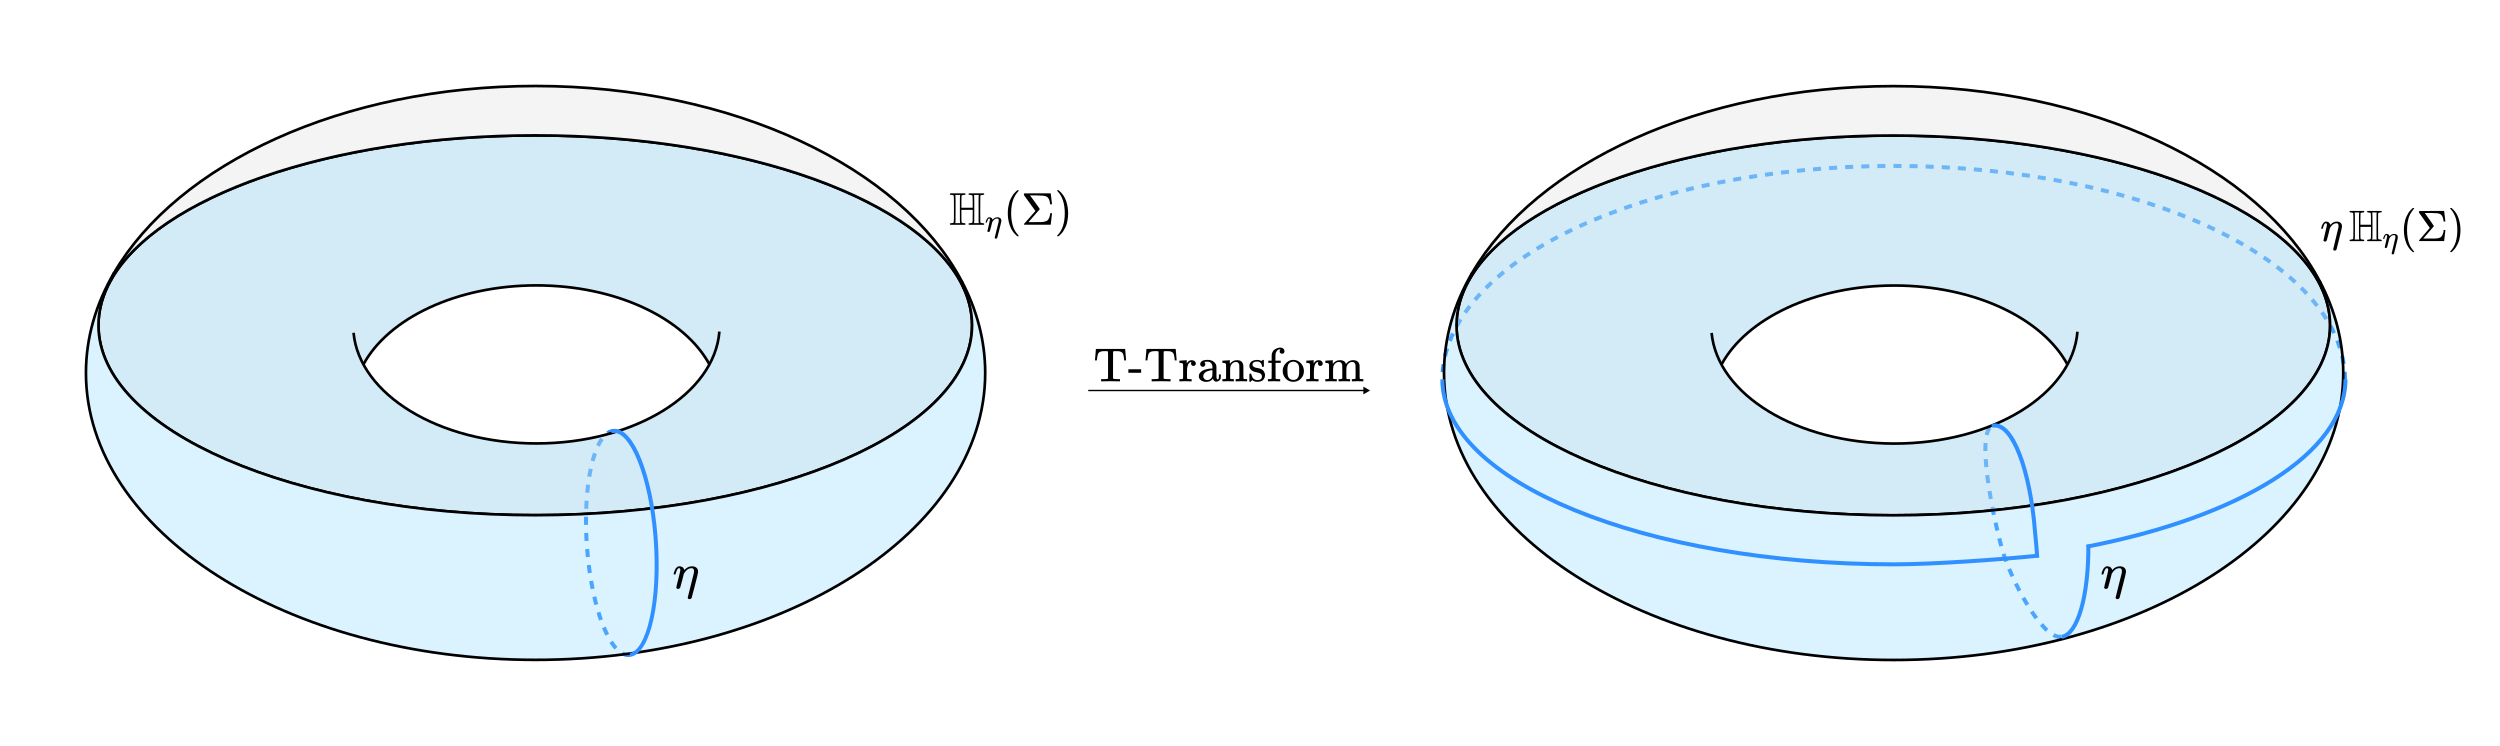 <svg width="1863" height="556" viewBox="0 0 1863 556" fill="none" xmlns="http://www.w3.org/2000/svg">
<path d="M469.419 488.04C455.31 490.176 441.007 454.553 437.473 408.474C433.939 362.395 442.511 323.309 456.62 321.173" stroke="#3090FF" stroke-width="3" stroke-dasharray="6 6"/>
<path d="M399.112 63.092C546.807 63.093 672.498 123.99 717.489 208.939L717.536 209.028L717.564 209.124L719.174 214.559C723.239 223.554 725.378 232.867 725.378 242.408C725.378 262.278 716.11 281.127 699.516 298.183C682.925 315.235 658.966 330.545 629.439 343.381C570.382 369.053 488.866 384.908 398.878 384.908C308.89 384.908 227.373 369.053 168.316 343.381C138.789 330.545 114.831 315.235 98.24 298.183C81.645 281.127 72.378 262.278 72.378 242.408C72.378 230.69 75.601 219.318 81.657 208.46L84.037 203.007L84.061 202.955L84.09 202.904C131.732 121.124 254.93 63.092 399.112 63.092ZM399.738 212.675C340.118 212.675 289.423 237.275 270.813 271.566C289.423 305.857 340.118 330.456 399.738 330.456C459.358 330.456 510.053 305.856 528.662 271.566C510.053 237.275 459.358 212.676 399.738 212.675Z" fill="#D9D9D9" fill-opacity="0.3"/>
<path d="M398.878 99.907C478.035 99.908 550.63 112.174 607.15 132.597C660.626 151.92 699.907 178.618 716.566 209.316L717.489 208.94C728.948 230.576 735.17 253.773 735.17 277.908C735.17 337.41 697.377 391.138 636.571 429.941C575.754 468.751 491.796 492.723 399.111 492.723C306.426 492.723 222.469 468.751 161.652 429.941C100.847 391.138 63.054 337.41 63.054 277.908C63.054 251.512 70.495 226.24 84.089 202.905L84.797 203.263C103.755 174.13 143.315 148.932 195.911 130.72C251.634 111.426 322.176 99.907 398.878 99.907ZM399.738 212.676C340.118 212.676 289.423 237.275 270.813 271.566C289.423 305.856 340.118 330.455 399.738 330.455C459.358 330.455 510.053 305.856 528.662 271.566C510.053 237.275 459.358 212.676 399.738 212.676Z" fill="#82D5FF" fill-opacity="0.3"/>
<path d="M398.877 383.908C578.646 383.908 724.377 320.556 724.377 242.408C724.377 232.998 722.265 223.803 718.234 214.908L716.606 209.408C671.858 124.918 546.616 64.092 399.112 64.092C255.123 64.092 132.348 122.053 84.953 203.408L82.554 208.908C76.556 219.647 73.377 230.866 73.377 242.408C73.377 320.556 219.109 383.908 398.877 383.908Z" stroke="black" stroke-width="2"/>
<path d="M399.112 491.723C584.159 491.723 734.17 395.994 734.17 277.908C734.17 253.95 727.995 230.912 716.606 209.408L718.234 214.908C688.79 149.922 557.001 100.908 398.877 100.908C245.658 100.908 117.165 146.929 82.554 208.908L84.953 203.408C71.439 226.606 64.054 251.706 64.054 277.908C64.054 395.994 214.064 491.723 399.112 491.723Z" stroke="black" stroke-width="2"/>
<path d="M398.877 101.408C488.71 101.408 570.014 117.238 628.841 142.811C658.256 155.598 682.028 170.811 698.44 187.678C714.849 204.543 723.877 223.037 723.877 242.408C723.877 261.778 714.849 280.272 698.44 297.137C682.028 314.005 658.256 329.217 628.841 342.004C570.014 367.577 488.71 383.408 398.877 383.408C309.045 383.408 227.741 367.577 168.914 342.004C139.499 329.217 115.727 314.005 99.315 297.137C82.906 280.272 73.877 261.778 73.877 242.408C73.877 223.037 82.906 204.543 99.315 187.678C115.727 170.811 139.499 155.598 168.914 142.811C227.741 117.238 309.045 101.408 398.877 101.408Z" stroke="black"/>
<path d="M263.466 248.01C267.828 294.013 327.171 330.455 399.738 330.455C472.78 330.455 532.425 293.534 536.088 247.104" stroke="black" stroke-width="2"/>
<path d="M528.751 271.729C510.214 237.353 459.453 212.676 399.738 212.676C340.117 212.676 289.423 237.275 270.813 271.566" stroke="black" stroke-width="2"/>
<path d="M456.505 319.677C455.686 319.801 455.073 320.571 455.137 321.397C455.2 322.223 455.915 322.792 456.734 322.668L456.62 321.173L456.505 319.677ZM488.565 400.739L487.082 400.963C488.841 423.896 487.581 445.03 484.157 460.641C482.443 468.457 480.205 474.8 477.594 479.278C474.961 483.791 472.131 486.116 469.304 486.544L469.418 488.04L469.533 489.536C473.76 488.896 477.292 485.535 480.125 480.678C482.978 475.787 485.308 469.078 487.059 461.095C490.565 445.109 491.823 423.661 490.048 400.514L488.565 400.739ZM456.62 321.173L456.734 322.668C459.562 322.24 462.68 323.665 465.936 327.287C469.167 330.88 472.315 336.408 475.175 343.531C480.887 357.759 485.323 378.031 487.082 400.963L488.565 400.739L490.048 400.514C488.273 377.368 483.79 356.788 477.941 342.219C475.02 334.943 471.726 329.086 468.197 325.161C464.693 321.264 460.732 319.037 456.505 319.677L456.62 321.173Z" fill="#3090FF"/>
<path d="M501.972 427.777C501.997 427.702 502.022 427.603 502.047 427.479C502.073 427.355 502.136 427.082 502.237 426.661C502.338 426.239 502.464 425.855 502.615 425.508C502.767 425.161 502.956 424.751 503.183 424.28C503.41 423.809 503.663 423.437 503.94 423.164C504.218 422.892 504.546 422.619 504.924 422.346C505.303 422.073 505.719 421.962 506.174 422.011C506.779 422.011 507.322 422.098 507.801 422.272C508.281 422.445 508.659 422.669 508.937 422.941C509.215 423.214 509.417 423.487 509.543 423.76C509.669 424.032 509.77 424.268 509.846 424.466L509.921 424.727C509.921 424.776 509.934 424.801 509.959 424.801L510.376 424.392C511.915 422.805 513.669 422.011 515.637 422.011C517 422.011 518.098 422.346 518.931 423.016C519.763 423.685 520.192 424.665 520.218 425.954V426.326C520.218 426.921 519.41 430.306 517.795 436.48C516.331 442.307 515.549 445.308 515.448 445.481C515.12 446.151 514.552 446.486 513.745 446.486C513.416 446.486 513.139 446.386 512.912 446.188C512.685 445.99 512.546 445.717 512.495 445.37C512.495 445.147 513.24 442.134 514.729 436.331L517.076 427.033C517.151 426.661 517.189 426.19 517.189 425.619C517.189 424.156 516.634 423.425 515.524 423.425H515.334C513.164 423.425 511.334 424.677 509.846 427.182L509.581 427.628L508.331 432.612C507.499 435.86 507.019 437.608 506.893 437.856C506.565 438.526 506.022 438.861 505.265 438.861C504.937 438.861 504.672 438.786 504.47 438.637C504.268 438.489 504.129 438.34 504.054 438.191C503.978 438.042 503.953 437.918 503.978 437.819C503.978 437.497 504.483 435.364 505.492 431.422C506.502 427.479 507.006 425.285 507.006 424.838C507.006 423.871 506.678 423.388 506.022 423.388C505.492 423.388 505.038 423.735 504.659 424.429C504.281 425.123 503.978 425.88 503.751 426.698C503.524 427.516 503.385 427.963 503.335 428.037C503.284 428.087 503.082 428.111 502.729 428.111H502.199C502.047 427.963 501.972 427.851 501.972 427.777Z" fill="black"/>
<path d="M707.802 144.64C707.802 144.435 707.94 144.24 708.214 144.057H719.122L719.362 144.195C719.591 144.515 719.591 144.789 719.362 145.018C719.202 145.178 718.813 145.258 718.196 145.258C717.51 145.326 717.11 145.406 716.995 145.498C716.721 145.589 716.572 145.795 716.549 146.115C716.526 146.436 716.492 147.876 716.446 150.437V154.794H724.85V150.437C724.85 149.934 724.839 149.294 724.816 148.517C724.793 147.099 724.759 146.264 724.713 146.012C724.667 145.761 724.542 145.589 724.336 145.498H724.302C724.164 145.406 723.753 145.326 723.067 145.258C722.175 145.258 721.729 145.063 721.729 144.675C721.729 144.515 721.798 144.355 721.935 144.195L722.175 144.057H733.083C733.334 144.217 733.46 144.412 733.46 144.64C733.46 145.052 733.026 145.258 732.157 145.258C731.242 145.326 730.705 145.509 730.545 145.807C730.499 145.944 730.476 149.271 730.476 155.789C730.476 162.283 730.499 165.587 730.545 165.702C730.705 166.022 731.242 166.216 732.157 166.285C733.026 166.285 733.46 166.502 733.46 166.937C733.46 167.165 733.334 167.36 733.083 167.52H722.175L721.935 167.383C721.798 167.222 721.729 167.062 721.729 166.902C721.729 166.491 722.175 166.285 723.067 166.285C724.027 166.216 724.565 166.022 724.679 165.702C724.793 165.427 724.85 163.849 724.85 160.968V156.406H716.446V160.968C716.446 163.941 716.504 165.519 716.618 165.702C716.732 166.022 717.258 166.216 718.196 166.285C718.768 166.285 719.156 166.365 719.362 166.525C719.568 166.777 719.568 167.062 719.362 167.383L719.122 167.52H708.214C707.94 167.383 707.802 167.188 707.802 166.937C707.802 166.502 708.248 166.285 709.14 166.285C710.078 166.216 710.604 166.022 710.718 165.702C710.832 165.519 710.89 162.214 710.89 155.789C710.89 149.363 710.832 146.035 710.718 145.807C710.581 145.509 710.055 145.326 709.14 145.258C708.248 145.258 707.802 145.052 707.802 144.64ZM715.314 155.789V148.517C715.314 146.641 715.383 145.555 715.52 145.258H711.816C711.884 145.418 711.93 145.532 711.953 145.601C711.976 145.669 711.999 146.07 712.022 146.801C712.044 147.533 712.067 148.517 712.09 149.751C712.113 150.986 712.113 152.999 712.09 155.789C712.09 160.591 712.079 163.472 712.056 164.433C712.033 165.393 711.964 165.988 711.85 166.216C711.827 166.239 711.816 166.262 711.816 166.285H715.52C715.383 166.01 715.314 164.936 715.314 163.06V155.789ZM729.241 155.789V150.712C729.241 149.363 729.241 148.368 729.241 147.728C729.241 147.087 729.252 146.584 729.275 146.218C729.298 145.852 729.321 145.635 729.344 145.567C729.367 145.498 729.413 145.395 729.481 145.258H725.742L725.914 145.567C726.005 145.887 726.051 149.294 726.051 155.789C726.051 160.614 726.04 163.506 726.017 164.467C725.994 165.427 725.914 166.01 725.777 166.216C725.754 166.239 725.742 166.262 725.742 166.285H729.481C729.413 166.148 729.378 166.068 729.378 166.045C729.378 166.022 729.355 165.873 729.31 165.599C729.264 165.324 729.241 164.993 729.241 164.604C729.241 164.215 729.241 163.575 729.241 162.683V155.789Z" fill="black"/>
<path d="M734.518 165.671C734.534 165.622 734.551 165.557 734.567 165.477C734.583 165.396 734.623 165.218 734.688 164.943C734.753 164.668 734.834 164.418 734.931 164.191C735.028 163.965 735.149 163.698 735.294 163.391C735.44 163.084 735.602 162.841 735.779 162.663C735.957 162.486 736.167 162.308 736.41 162.13C736.652 161.952 736.919 161.879 737.21 161.912C737.598 161.912 737.946 161.968 738.253 162.081C738.56 162.195 738.803 162.34 738.981 162.518C739.158 162.696 739.288 162.874 739.369 163.051C739.449 163.229 739.514 163.383 739.563 163.512L739.611 163.682C739.611 163.714 739.619 163.73 739.635 163.73L739.902 163.464C740.888 162.429 742.012 161.912 743.273 161.912C744.146 161.912 744.849 162.13 745.383 162.566C745.916 163.003 746.191 163.642 746.207 164.482V164.725C746.207 165.113 745.69 167.32 744.655 171.345C743.718 175.145 743.216 177.101 743.152 177.214C742.942 177.651 742.578 177.869 742.06 177.869C741.85 177.869 741.672 177.804 741.527 177.675C741.381 177.546 741.292 177.368 741.26 177.141C741.26 176.996 741.737 175.032 742.691 171.248L744.195 165.186C744.243 164.943 744.267 164.636 744.267 164.264C744.267 163.31 743.912 162.833 743.2 162.833H743.079C741.689 162.833 740.516 163.65 739.563 165.283L739.393 165.574L738.593 168.823C738.059 170.941 737.752 172.081 737.671 172.243C737.461 172.679 737.113 172.897 736.628 172.897C736.418 172.897 736.248 172.849 736.119 172.752C735.99 172.655 735.901 172.558 735.852 172.461C735.804 172.364 735.787 172.283 735.804 172.218C735.804 172.008 736.127 170.618 736.774 168.047C737.42 165.477 737.744 164.046 737.744 163.755C737.744 163.124 737.534 162.809 737.113 162.809C736.774 162.809 736.483 163.035 736.24 163.488C735.998 163.941 735.804 164.434 735.658 164.967C735.513 165.501 735.424 165.792 735.391 165.84C735.359 165.873 735.23 165.889 735.003 165.889H734.664C734.567 165.792 734.518 165.719 734.518 165.671Z" fill="black"/>
<path d="M751.002 158.91C751.002 157.332 751.116 155.834 751.345 154.416C751.574 152.999 751.837 151.775 752.134 150.746C752.431 149.717 752.854 148.711 753.403 147.728C753.952 146.744 754.387 145.978 754.707 145.429C755.027 144.881 755.507 144.286 756.147 143.646C756.788 143.005 757.165 142.617 757.279 142.479C757.394 142.342 757.679 142.102 758.137 141.759H758.583H758.72C759.04 141.759 759.2 141.862 759.2 142.068C759.2 142.136 759.006 142.377 758.617 142.788C758.228 143.2 757.76 143.806 757.211 144.606C756.662 145.406 756.102 146.39 755.53 147.556C754.958 148.722 754.478 150.3 754.089 152.29C753.7 154.279 753.506 156.486 753.506 158.91C753.506 161.334 753.7 163.529 754.089 165.496C754.478 167.463 754.947 169.052 755.496 170.264C756.044 171.476 756.605 172.459 757.176 173.214C757.748 173.968 758.228 174.574 758.617 175.032C759.006 175.489 759.2 175.729 759.2 175.752C759.2 175.958 759.029 176.061 758.686 176.061H758.583H758.137L757.176 175.238C755.027 173.294 753.46 170.87 752.477 167.966C751.494 165.061 751.002 162.043 751.002 158.91Z" fill="black"/>
<path d="M783.966 159.013C783.92 159.081 783.76 160.465 783.486 163.163C783.211 165.862 783.051 167.257 783.006 167.348V167.485H773.161C768.13 167.485 765.203 167.485 764.38 167.485C763.557 167.485 763.122 167.428 763.076 167.314V167.28C763.008 167.142 763.008 167.017 763.076 166.902L763.625 166.251C763.991 165.839 764.54 165.222 765.272 164.398C766.003 163.575 766.701 162.786 767.364 162.031L771.583 157.229L763.042 145.395L763.008 144.915C763.008 144.48 763.065 144.217 763.179 144.126C763.248 144.08 766.575 144.057 773.161 144.057H783.006V144.194C783.051 144.309 783.211 145.624 783.486 148.139C783.76 150.655 783.92 151.992 783.966 152.153V152.29H782.594V152.153C782.411 150.826 782.16 149.729 781.839 148.86C781.519 147.991 781.005 147.282 780.296 146.733C779.61 146.253 778.684 145.955 777.517 145.841C776.351 145.727 774.693 145.658 772.544 145.635H771.206H767.604L771.172 150.54C771.652 151.204 772.246 152.027 772.955 153.01C774.213 154.748 774.842 155.686 774.842 155.823C774.842 155.869 774.83 155.903 774.808 155.926L766.404 165.53C772.189 165.53 775.322 165.519 775.802 165.496C776.9 165.45 777.815 165.336 778.546 165.153C779.278 164.97 779.77 164.798 780.021 164.638C780.273 164.478 780.547 164.25 780.845 163.952C781.302 163.449 781.679 162.775 781.977 161.929C782.274 161.082 782.457 160.362 782.525 159.768L782.594 158.876H783.966V159.013Z" fill="black"/>
<path d="M787.945 141.793L788.082 141.759C788.197 141.759 788.311 141.759 788.425 141.759H788.837L789.797 142.582C791.947 144.526 793.513 146.95 794.497 149.854C795.48 152.759 795.972 155.777 795.972 158.91C795.972 160.465 795.857 161.963 795.629 163.404C795.4 164.844 795.137 166.068 794.84 167.074C794.543 168.08 794.119 169.086 793.571 170.092C793.022 171.099 792.587 171.865 792.267 172.391C791.947 172.917 791.478 173.5 790.861 174.14C790.243 174.78 789.877 175.158 789.763 175.272C789.649 175.386 789.386 175.604 788.974 175.924C788.906 175.992 788.86 176.038 788.837 176.061H788.425C788.242 176.061 788.117 176.061 788.048 176.061C787.979 176.061 787.922 176.027 787.877 175.958C787.831 175.889 787.797 175.786 787.774 175.649C787.797 175.626 787.922 175.478 788.151 175.203C791.695 171.522 793.468 166.09 793.468 158.91C793.468 151.729 791.695 146.298 788.151 142.617C787.922 142.342 787.797 142.194 787.774 142.171C787.774 141.988 787.831 141.862 787.945 141.793Z" fill="black"/>
<path d="M1020.97 291L1015.97 288.113L1015.97 293.887L1020.97 291ZM810.972 291L810.972 291.5L1016.47 291.5L1016.47 291L1016.47 290.5L810.972 290.5L810.972 291Z" fill="black"/>
<path d="M815.972 268.361C815.996 268.242 816.115 266.873 816.329 264.254C816.543 261.635 816.65 260.29 816.65 260.218V260.004H838.472V260.218C838.496 260.337 838.615 261.706 838.829 264.325C839.043 266.944 839.15 268.29 839.15 268.361V268.575H837.722V268.361C837.722 268.314 837.686 267.897 837.615 267.111C837.543 266.325 837.412 265.54 837.222 264.754C837.031 263.968 836.781 263.385 836.472 263.004C836.067 262.504 835.412 262.123 834.508 261.861C834.008 261.742 833.091 261.683 831.758 261.683H830.793H830.508C829.888 261.683 829.543 261.825 829.472 262.111C829.448 262.159 829.436 265.48 829.436 272.075V281.933C829.603 282.171 829.912 282.325 830.365 282.397C830.817 282.468 831.877 282.516 833.543 282.54H834.615V284.183H834.15L827.579 284.075C823.412 284.123 821.222 284.159 821.008 284.183H820.543V282.54H821.615C823.281 282.54 824.341 282.504 824.793 282.433C825.246 282.361 825.555 282.194 825.722 281.933V272.075V264.54C825.722 262.873 825.662 261.98 825.543 261.861C825.424 261.742 825.031 261.683 824.365 261.683H823.4H822.686C821.019 261.683 819.769 262.028 818.936 262.718C818.508 263.099 818.198 263.659 818.008 264.397C817.817 265.135 817.674 265.944 817.579 266.825C817.484 267.706 817.424 268.218 817.4 268.361V268.575H815.972V268.361Z" fill="black"/>
<path d="M840.865 277.79V275.183H850.365V277.79H840.865Z" fill="black"/>
<path d="M853.65 268.361C853.674 268.242 853.793 266.873 854.008 264.254C854.222 261.635 854.329 260.29 854.329 260.218V260.004H876.15V260.218C876.174 260.337 876.293 261.706 876.508 264.325C876.722 266.944 876.829 268.29 876.829 268.361V268.575H875.4V268.361C875.4 268.314 875.365 267.897 875.293 267.111C875.222 266.325 875.091 265.54 874.9 264.754C874.71 263.968 874.46 263.385 874.15 263.004C873.746 262.504 873.091 262.123 872.186 261.861C871.686 261.742 870.769 261.683 869.436 261.683H868.472H868.186C867.567 261.683 867.222 261.825 867.15 262.111C867.127 262.159 867.115 265.48 867.115 272.075V281.933C867.281 282.171 867.591 282.325 868.043 282.397C868.496 282.468 869.555 282.516 871.222 282.54H872.293V284.183H871.829L865.258 284.075C861.091 284.123 858.9 284.159 858.686 284.183H858.222V282.54H859.293C860.96 282.54 862.019 282.504 862.472 282.433C862.924 282.361 863.234 282.194 863.4 281.933V272.075V264.54C863.4 262.873 863.341 261.98 863.222 261.861C863.103 261.742 862.71 261.683 862.043 261.683H861.079H860.365C858.698 261.683 857.448 262.028 856.615 262.718C856.186 263.099 855.877 263.659 855.686 264.397C855.496 265.135 855.353 265.944 855.258 266.825C855.162 267.706 855.103 268.218 855.079 268.361V268.575H853.65V268.361Z" fill="black"/>
<path d="M879.436 282.54H879.936C880.865 282.54 881.424 282.373 881.615 282.04V281.754C881.615 281.54 881.615 281.266 881.615 280.933C881.615 280.599 881.627 280.23 881.65 279.825C881.674 279.421 881.674 278.956 881.65 278.433C881.627 277.909 881.627 277.409 881.65 276.933C881.65 276.194 881.65 275.409 881.65 274.575C881.65 273.742 881.65 273.04 881.65 272.468L881.615 271.647C881.543 271.194 881.377 270.897 881.115 270.754C880.853 270.611 880.317 270.504 879.508 270.433H878.865V269.611C878.865 269.064 878.888 268.79 878.936 268.79L879.293 268.754C879.531 268.73 879.865 268.706 880.293 268.683C880.722 268.659 881.15 268.635 881.579 268.611C881.96 268.587 882.377 268.564 882.829 268.54C883.281 268.516 883.627 268.48 883.865 268.433C884.103 268.385 884.234 268.373 884.258 268.397H884.365V270.861C885.293 269.242 886.448 268.433 887.829 268.433H888.043C889.115 268.433 889.9 268.694 890.4 269.218C890.9 269.742 891.15 270.29 891.15 270.861C891.15 271.361 890.996 271.79 890.686 272.147C890.377 272.504 889.924 272.683 889.329 272.683C888.734 272.683 888.293 272.492 888.008 272.111C887.722 271.73 887.567 271.325 887.543 270.897C887.543 270.683 887.567 270.492 887.615 270.325C887.662 270.159 887.722 270.016 887.793 269.897C887.865 269.778 887.9 269.718 887.9 269.718C887.853 269.671 887.579 269.718 887.079 269.861C886.698 270.052 886.412 270.23 886.222 270.397C885.103 271.468 884.543 273.599 884.543 276.79V278.683C884.543 278.992 884.543 279.314 884.543 279.647C884.543 279.98 884.543 280.29 884.543 280.575C884.543 280.861 884.555 281.099 884.579 281.29C884.603 281.48 884.603 281.659 884.579 281.825V282.004C884.603 282.052 884.638 282.099 884.686 282.147C884.734 282.194 884.793 282.23 884.865 282.254C884.936 282.278 884.996 282.314 885.043 282.361C885.091 282.409 885.174 282.433 885.293 282.433C885.412 282.433 885.496 282.444 885.543 282.468C885.591 282.492 885.698 282.504 885.865 282.504C886.031 282.504 886.138 282.504 886.186 282.504C886.234 282.504 886.353 282.516 886.543 282.54C886.734 282.564 886.853 282.564 886.9 282.54H888.008V284.183H887.686C887.258 284.111 885.746 284.075 883.15 284.075C880.698 284.075 879.365 284.111 879.15 284.183H878.865V282.54H879.436Z" fill="black"/>
<path d="M897.043 273.29C897.043 273.29 896.781 273.29 896.258 273.29C895.734 273.29 895.293 273.111 894.936 272.754C894.579 272.397 894.4 271.933 894.4 271.361C894.4 270.528 894.805 269.79 895.615 269.147C896.424 268.504 897.865 268.183 899.936 268.183C901.674 268.183 903.079 268.564 904.15 269.325C905.222 270.087 905.936 270.992 906.293 272.04C906.412 272.373 906.472 272.742 906.472 273.147C906.472 273.552 906.484 274.921 906.508 277.254V279.754C906.508 280.897 906.567 281.683 906.686 282.111C906.805 282.54 907.055 282.754 907.436 282.754C907.793 282.754 908.031 282.564 908.15 282.183C908.269 281.802 908.329 281.171 908.329 280.29V279.004H909.758V280.397C909.734 281.349 909.698 281.909 909.65 282.075C909.436 282.79 909.019 283.349 908.4 283.754C907.781 284.159 907.127 284.373 906.436 284.397C905.746 284.421 905.186 284.206 904.758 283.754C904.329 283.302 904.043 282.802 903.9 282.254V282.111L903.829 282.218C903.781 282.29 903.722 282.361 903.65 282.433C903.579 282.504 903.484 282.611 903.365 282.754C903.246 282.897 903.103 283.028 902.936 283.147C902.769 283.266 902.591 283.409 902.4 283.575C902.21 283.742 901.996 283.873 901.758 283.968C901.519 284.064 901.258 284.159 900.972 284.254C900.686 284.349 900.377 284.421 900.043 284.468C899.71 284.516 899.341 284.552 898.936 284.575C897.508 284.575 896.222 284.206 895.079 283.468C893.936 282.73 893.365 281.694 893.365 280.361C893.365 279.861 893.448 279.385 893.615 278.933C893.781 278.48 894.103 277.992 894.579 277.468C895.055 276.944 895.627 276.504 896.293 276.147C896.96 275.79 897.888 275.456 899.079 275.147C900.269 274.837 901.579 274.659 903.008 274.611H903.508V273.825C903.508 273.016 903.436 272.421 903.293 272.04C902.769 270.349 901.615 269.504 899.829 269.504C899.4 269.504 898.996 269.516 898.615 269.54C898.234 269.564 897.936 269.611 897.722 269.683C897.508 269.754 897.412 269.79 897.436 269.79C897.96 270.147 898.222 270.671 898.222 271.361C898.222 271.956 898.031 272.421 897.65 272.754L897.043 273.29ZM896.65 280.397C896.65 281.135 896.936 281.79 897.508 282.361C898.079 282.933 898.781 283.23 899.615 283.254C900.519 283.254 901.317 282.98 902.008 282.433C902.698 281.885 903.162 281.171 903.4 280.29C903.448 280.123 903.484 279.337 903.508 277.933C903.508 276.552 903.496 275.861 903.472 275.861C903.281 275.861 903.031 275.873 902.722 275.897C902.412 275.921 901.877 276.028 901.115 276.218C900.353 276.409 899.662 276.647 899.043 276.933C898.424 277.218 897.877 277.659 897.4 278.254C896.924 278.849 896.674 279.564 896.65 280.397Z" fill="black"/>
<path d="M911.472 282.54H911.972C912.9 282.54 913.46 282.373 913.65 282.04V281.754C913.65 281.54 913.65 281.266 913.65 280.933C913.65 280.599 913.65 280.23 913.65 279.825C913.65 279.421 913.662 278.956 913.686 278.433C913.71 277.909 913.71 277.409 913.686 276.933C913.686 276.194 913.686 275.409 913.686 274.575C913.686 273.742 913.674 273.04 913.65 272.468V271.647C913.579 271.194 913.412 270.897 913.15 270.754C912.888 270.611 912.353 270.504 911.543 270.433H910.9V269.611C910.9 269.064 910.924 268.79 910.972 268.79L911.329 268.754C911.567 268.73 911.9 268.706 912.329 268.683C912.758 268.659 913.198 268.635 913.65 268.611C914.055 268.587 914.484 268.564 914.936 268.54C915.388 268.516 915.734 268.48 915.972 268.433C916.21 268.385 916.341 268.373 916.365 268.397H916.472V269.825C916.472 270.73 916.484 271.183 916.508 271.183C916.531 271.183 916.591 271.123 916.686 271.004C916.781 270.885 916.924 270.706 917.115 270.468C917.305 270.23 917.531 270.016 917.793 269.825C918.055 269.635 918.4 269.409 918.829 269.147C919.258 268.885 919.71 268.694 920.186 268.575C920.662 268.456 921.269 268.397 922.008 268.397C924.722 268.492 926.234 269.837 926.543 272.433C926.567 272.599 926.579 274.254 926.579 277.397V280.468C926.579 281.373 926.603 281.909 926.65 282.075C926.698 282.242 926.829 282.361 927.043 282.433C927.543 282.504 928.127 282.54 928.793 282.54H929.365V284.183H929.079L928.222 284.147C927.674 284.123 927.079 284.111 926.436 284.111C925.793 284.111 925.341 284.099 925.079 284.075C922.627 284.075 921.293 284.111 921.079 284.183H920.793V282.54H921.365C922.817 282.54 923.543 282.349 923.543 281.968C923.567 281.921 923.579 280.278 923.579 277.04C923.555 273.825 923.531 272.123 923.508 271.933C923.365 271.266 923.127 270.766 922.793 270.433C922.46 270.099 922.174 269.897 921.936 269.825C921.698 269.754 921.388 269.73 921.008 269.754C919.936 269.754 918.996 270.159 918.186 270.968C917.543 271.611 917.138 272.266 916.972 272.933C916.805 273.599 916.71 274.587 916.686 275.897V278.183V280.325C916.686 281.04 916.698 281.516 916.722 281.754C916.746 281.992 916.781 282.147 916.829 282.218C916.877 282.29 916.984 282.361 917.15 282.433C917.65 282.504 918.234 282.54 918.9 282.54H919.472V284.183H919.186L918.365 284.147C917.793 284.123 917.186 284.111 916.543 284.111C915.9 284.111 915.448 284.099 915.186 284.075C912.734 284.075 911.4 284.111 911.186 284.183H910.9V282.54H911.472Z" fill="black"/>
<path d="M940.4 272.897C940.4 271.944 940.079 271.123 939.436 270.433C938.793 269.742 937.865 269.397 936.65 269.397C935.793 269.397 935.055 269.552 934.436 269.861C933.722 270.314 933.365 270.933 933.365 271.718C933.341 271.837 933.341 271.992 933.365 272.183C933.388 272.373 933.579 272.659 933.936 273.04C934.293 273.421 934.805 273.718 935.472 273.933C935.9 274.052 936.424 274.159 937.043 274.254C937.662 274.349 938.186 274.456 938.615 274.575C939.043 274.694 939.424 274.849 939.757 275.04C940.162 275.23 940.555 275.468 940.936 275.754C941.317 276.04 941.698 276.528 942.079 277.218C942.46 277.909 942.662 278.647 942.686 279.433C942.686 280.909 942.234 282.123 941.329 283.075C940.424 284.028 938.96 284.516 936.936 284.54H936.65C935.412 284.54 934.269 284.111 933.222 283.254L932.936 283.504L932.615 283.825C932.472 283.968 932.329 284.099 932.186 284.218L931.793 284.575H931.507H931.365C931.293 284.575 931.186 284.504 931.043 284.361V281.54V279.468C931.043 278.968 931.067 278.671 931.115 278.575C931.162 278.48 931.281 278.421 931.472 278.397H931.793C932.079 278.397 932.269 278.444 932.365 278.54C932.46 278.635 932.519 278.778 932.543 278.968C932.567 279.159 932.65 279.48 932.793 279.933C932.936 280.385 933.162 280.885 933.472 281.433C934.305 282.647 935.46 283.254 936.936 283.254C939.246 283.254 940.4 282.325 940.4 280.468C940.4 279.778 940.186 279.218 939.757 278.79C939.281 278.218 938.293 277.79 936.793 277.504C935.293 277.218 934.305 276.944 933.829 276.683C932.972 276.278 932.293 275.73 931.793 275.04C931.293 274.349 931.043 273.611 931.043 272.825C931.043 271.897 931.246 271.111 931.65 270.468C932.055 269.825 932.567 269.349 933.186 269.04C933.805 268.73 934.4 268.516 934.972 268.397C935.543 268.278 936.067 268.218 936.543 268.218H936.936C937.888 268.218 938.722 268.397 939.436 268.754L939.972 269.04L940.293 268.79C940.531 268.575 940.793 268.373 941.079 268.183H941.365H941.507C941.579 268.183 941.686 268.254 941.829 268.397V273.111L941.615 273.325H940.615C940.472 273.183 940.4 273.04 940.4 272.897Z" fill="black"/>
<path d="M953.686 284.183C953.257 284.111 951.746 284.075 949.15 284.075C946.698 284.075 945.365 284.111 945.15 284.183H944.865V282.54H945.436C946.103 282.54 946.686 282.504 947.186 282.433C947.377 282.361 947.519 282.23 947.615 282.04C947.638 281.992 947.65 280.04 947.65 276.183V270.433H945.115V268.79H947.65V266.433L947.686 264.04L947.757 263.683C948.21 262.135 948.972 261.016 950.043 260.325C951.115 259.635 952.246 259.206 953.436 259.04C953.46 259.04 953.567 259.04 953.757 259.04C953.948 259.04 954.115 259.028 954.257 259.004C955.234 259.075 955.972 259.385 956.472 259.933C956.972 260.48 957.222 261.099 957.222 261.79C957.222 262.337 957.055 262.778 956.722 263.111C956.388 263.444 955.948 263.611 955.4 263.611C954.853 263.611 954.412 263.444 954.079 263.111C953.746 262.778 953.579 262.337 953.579 261.79C953.579 261.314 953.793 260.837 954.222 260.361H954.079C953.984 260.337 953.853 260.325 953.686 260.325C953.019 260.325 952.424 260.575 951.9 261.075C951.377 261.575 950.972 262.23 950.686 263.04C950.543 263.516 950.46 264.647 950.436 266.433V268.79H954.4V270.433H950.543V276.147C950.543 280.004 950.555 281.956 950.579 282.004C950.603 282.052 950.638 282.099 950.686 282.147C950.734 282.194 950.793 282.23 950.865 282.254C950.936 282.278 950.996 282.314 951.043 282.361C951.091 282.409 951.174 282.433 951.293 282.433C951.412 282.433 951.496 282.444 951.543 282.468C951.591 282.492 951.698 282.504 951.865 282.504C952.031 282.504 952.138 282.504 952.186 282.504C952.234 282.504 952.353 282.516 952.543 282.54C952.734 282.564 952.853 282.564 952.9 282.54H954.007V284.183H953.686Z" fill="black"/>
<path d="M955.865 276.54C955.865 274.278 956.638 272.325 958.186 270.683C959.734 269.04 961.603 268.206 963.793 268.183C965.936 268.183 967.781 268.992 969.329 270.611C970.877 272.23 971.662 274.194 971.686 276.504C971.686 278.766 970.924 280.671 969.4 282.218C967.877 283.766 966.007 284.54 963.793 284.54C961.484 284.54 959.591 283.742 958.115 282.147C956.638 280.552 955.888 278.683 955.865 276.54ZM963.793 283.111C966.698 283.111 968.15 281.171 968.15 277.29V276.147V275.254C968.15 274.73 968.138 274.278 968.115 273.897C968.091 273.516 968.007 273.064 967.865 272.54C967.722 272.016 967.531 271.587 967.293 271.254C967.055 270.921 966.686 270.587 966.186 270.254C965.686 269.921 965.103 269.683 964.436 269.54C964.317 269.516 964.127 269.504 963.865 269.504C963.15 269.504 962.472 269.647 961.829 269.933C960.805 270.456 960.138 271.183 959.829 272.111C959.519 273.04 959.365 274.135 959.365 275.397V276.111C959.365 278.397 959.591 280.004 960.043 280.933C960.805 282.385 962.055 283.111 963.793 283.111Z" fill="black"/>
<path d="M974.008 282.54H974.508C975.436 282.54 975.996 282.373 976.186 282.04V281.754C976.186 281.54 976.186 281.266 976.186 280.933C976.186 280.599 976.198 280.23 976.222 279.825C976.246 279.421 976.246 278.956 976.222 278.433C976.198 277.909 976.198 277.409 976.222 276.933C976.222 276.194 976.222 275.409 976.222 274.575C976.222 273.742 976.222 273.04 976.222 272.468L976.186 271.647C976.115 271.194 975.948 270.897 975.686 270.754C975.424 270.611 974.888 270.504 974.079 270.433H973.436V269.611C973.436 269.064 973.46 268.79 973.508 268.79L973.865 268.754C974.103 268.73 974.436 268.706 974.865 268.683C975.293 268.659 975.722 268.635 976.15 268.611C976.531 268.587 976.948 268.564 977.4 268.54C977.853 268.516 978.198 268.48 978.436 268.433C978.674 268.385 978.805 268.373 978.829 268.397H978.936V270.861C979.865 269.242 981.019 268.433 982.4 268.433H982.615C983.686 268.433 984.472 268.694 984.972 269.218C985.472 269.742 985.722 270.29 985.722 270.861C985.722 271.361 985.567 271.79 985.258 272.147C984.948 272.504 984.496 272.683 983.9 272.683C983.305 272.683 982.865 272.492 982.579 272.111C982.293 271.73 982.138 271.325 982.115 270.897C982.115 270.683 982.138 270.492 982.186 270.325C982.234 270.159 982.293 270.016 982.365 269.897C982.436 269.778 982.472 269.718 982.472 269.718C982.424 269.671 982.15 269.718 981.65 269.861C981.269 270.052 980.984 270.23 980.793 270.397C979.674 271.468 979.115 273.599 979.115 276.79V278.683C979.115 278.992 979.115 279.314 979.115 279.647C979.115 279.98 979.115 280.29 979.115 280.575C979.115 280.861 979.127 281.099 979.15 281.29C979.174 281.48 979.174 281.659 979.15 281.825V282.004C979.174 282.052 979.21 282.099 979.258 282.147C979.305 282.194 979.365 282.23 979.436 282.254C979.508 282.278 979.567 282.314 979.615 282.361C979.662 282.409 979.746 282.433 979.865 282.433C979.984 282.433 980.067 282.444 980.115 282.468C980.162 282.492 980.269 282.504 980.436 282.504C980.603 282.504 980.71 282.504 980.758 282.504C980.805 282.504 980.924 282.516 981.115 282.54C981.305 282.564 981.424 282.564 981.472 282.54H982.579V284.183H982.258C981.829 284.111 980.317 284.075 977.722 284.075C975.269 284.075 973.936 284.111 973.722 284.183H973.436V282.54H974.008Z" fill="black"/>
<path d="M988.186 282.54H988.686C989.615 282.54 990.174 282.373 990.365 282.04V281.754C990.365 281.54 990.365 281.266 990.365 280.933C990.365 280.599 990.365 280.23 990.365 279.825C990.365 279.421 990.377 278.956 990.4 278.433C990.424 277.909 990.424 277.409 990.4 276.933C990.4 276.194 990.4 275.409 990.4 274.575C990.4 273.742 990.388 273.04 990.365 272.468V271.647C990.293 271.194 990.127 270.897 989.865 270.754C989.603 270.611 989.067 270.504 988.257 270.433H987.615V269.611C987.615 269.064 987.638 268.79 987.686 268.79L988.043 268.754C988.281 268.73 988.615 268.706 989.043 268.683C989.472 268.659 989.912 268.635 990.365 268.611C990.769 268.587 991.198 268.564 991.65 268.54C992.103 268.516 992.448 268.48 992.686 268.433C992.924 268.385 993.055 268.373 993.079 268.397H993.186V269.825C993.186 270.73 993.198 271.183 993.222 271.183C993.246 271.183 993.305 271.123 993.4 271.004C993.496 270.885 993.638 270.706 993.829 270.468C994.019 270.23 994.246 270.016 994.507 269.825C994.769 269.635 995.115 269.409 995.543 269.147C995.972 268.885 996.424 268.694 996.9 268.575C997.377 268.456 997.984 268.397 998.722 268.397C999.079 268.397 999.412 268.421 999.722 268.468C1000.03 268.516 1000.31 268.587 1000.54 268.683C1000.78 268.778 1001.01 268.873 1001.22 268.968C1001.44 269.064 1001.61 269.171 1001.76 269.29C1001.9 269.409 1002.03 269.54 1002.15 269.683C1002.27 269.825 1002.38 269.956 1002.47 270.075C1002.57 270.194 1002.65 270.325 1002.72 270.468C1002.79 270.611 1002.84 270.73 1002.86 270.825C1002.89 270.921 1002.92 271.016 1002.97 271.111L1003.04 271.29L1003.15 271.147C1003.22 271.052 1003.29 270.956 1003.36 270.861C1003.44 270.766 1003.54 270.635 1003.69 270.468C1003.83 270.302 1003.98 270.147 1004.15 270.004C1004.32 269.861 1004.5 269.706 1004.69 269.54C1004.88 269.373 1005.11 269.23 1005.4 269.111C1005.69 268.992 1005.96 268.873 1006.22 268.754C1006.48 268.635 1006.79 268.552 1007.15 268.504C1007.51 268.456 1007.88 268.421 1008.26 268.397C1011.26 268.397 1012.89 269.742 1013.15 272.433C1013.17 272.599 1013.19 274.254 1013.19 277.397V280.468C1013.19 281.373 1013.21 281.909 1013.26 282.075C1013.31 282.242 1013.44 282.361 1013.65 282.433C1014.15 282.504 1014.73 282.54 1015.4 282.54H1015.97V284.183H1015.69L1014.86 284.147C1014.29 284.123 1013.69 284.111 1013.04 284.111C1012.4 284.111 1011.95 284.099 1011.69 284.075C1009.23 284.075 1007.9 284.111 1007.69 284.183H1007.4V282.54H1007.97C1009.42 282.54 1010.15 282.349 1010.15 281.968C1010.17 281.921 1010.19 280.278 1010.19 277.04C1010.16 273.825 1010.14 272.123 1010.11 271.933C1009.97 271.266 1009.73 270.766 1009.4 270.433C1009.07 270.099 1008.78 269.897 1008.54 269.825C1008.31 269.754 1008 269.73 1007.61 269.754C1006.54 269.754 1005.6 270.159 1004.79 270.968C1004.15 271.611 1003.75 272.266 1003.58 272.933C1003.41 273.599 1003.32 274.587 1003.29 275.897V278.183V280.325C1003.29 281.04 1003.31 281.516 1003.33 281.754C1003.35 281.992 1003.39 282.147 1003.44 282.218C1003.48 282.29 1003.59 282.361 1003.76 282.433C1004.26 282.504 1004.84 282.54 1005.51 282.54H1006.08V284.183H1005.79L1004.94 284.147C1004.39 284.123 1003.79 284.111 1003.15 284.111C1002.51 284.111 1002.06 284.099 1001.79 284.075C999.341 284.075 998.007 284.111 997.793 284.183H997.507V282.54H998.079C999.531 282.54 1000.26 282.349 1000.26 281.968C1000.28 281.921 1000.29 280.278 1000.29 277.04C1000.27 273.825 1000.25 272.123 1000.22 271.933C1000.08 271.266 999.841 270.766 999.507 270.433C999.174 270.099 998.888 269.897 998.65 269.825C998.412 269.754 998.103 269.73 997.722 269.754C996.65 269.754 995.71 270.159 994.9 270.968C994.257 271.611 993.853 272.266 993.686 272.933C993.519 273.599 993.424 274.587 993.4 275.897V278.183V280.325C993.4 281.04 993.412 281.516 993.436 281.754C993.46 281.992 993.496 282.147 993.543 282.218C993.591 282.29 993.698 282.361 993.865 282.433C994.365 282.504 994.948 282.54 995.615 282.54H996.186V284.183H995.9L995.079 284.147C994.507 284.123 993.9 284.111 993.257 284.111C992.615 284.111 992.162 284.099 991.9 284.075C989.448 284.075 988.115 284.111 987.9 284.183H987.615V282.54H988.186Z" fill="black"/>
<path d="M1747.43 283.061C1747.43 195.02 1596.86 123.648 1411.13 123.648C1225.41 123.648 1074.84 195.02 1074.84 283.061" stroke="#3090FF" stroke-width="3" stroke-dasharray="6 6"/>
<path d="M1536.01 474.5C1521.9 476.636 1498.48 432 1492.01 409.5C1485.55 387 1471.44 319.308 1485.55 317.172" stroke="#3090FF" stroke-width="3" stroke-dasharray="6 6"/>
<path d="M1411.14 63.185C1558.83 63.185 1684.52 124.082 1729.51 209.032L1729.56 209.12L1729.59 209.216L1731.2 214.652C1735.26 223.646 1737.4 232.96 1737.4 242.5C1737.4 262.37 1728.13 281.22 1711.54 298.276C1694.95 315.327 1670.99 330.637 1641.46 343.473C1582.41 369.146 1500.89 385 1410.9 385C1320.91 385 1239.4 369.146 1180.34 343.473C1150.81 330.637 1126.85 315.327 1110.26 298.276C1093.67 281.22 1084.4 262.37 1084.4 242.5C1084.4 230.783 1087.62 219.41 1093.68 208.552L1096.06 203.1L1096.08 203.047L1096.11 202.996C1143.76 121.216 1266.95 63.185 1411.14 63.185ZM1411.76 212.768C1352.14 212.768 1301.45 237.368 1282.84 271.659C1301.45 305.949 1352.14 330.548 1411.76 330.548C1471.38 330.548 1522.08 305.949 1540.68 271.659C1522.08 237.368 1471.38 212.768 1411.76 212.768Z" fill="#D9D9D9" fill-opacity="0.3"/>
<path d="M1410.9 100C1490.06 100 1562.65 112.267 1619.17 132.689C1672.65 152.012 1711.93 178.71 1728.59 209.408L1729.51 209.032C1740.97 230.668 1747.19 253.865 1747.19 278C1747.19 337.503 1709.4 391.23 1648.59 430.033C1587.78 468.843 1503.82 492.815 1411.13 492.815C1318.45 492.815 1234.49 468.843 1173.68 430.033C1112.87 391.23 1075.08 337.503 1075.08 278C1075.08 251.605 1082.52 226.332 1096.11 202.997L1096.82 203.355C1115.78 174.223 1155.34 149.024 1207.93 130.812C1263.66 111.518 1334.2 100 1410.9 100ZM1411.76 212.769C1352.14 212.769 1301.45 237.368 1282.84 271.658C1301.45 305.949 1352.14 330.548 1411.76 330.548C1471.38 330.548 1522.08 305.949 1540.68 271.658C1522.08 237.368 1471.38 212.769 1411.76 212.769Z" fill="#82D5FF" fill-opacity="0.3"/>
<path d="M1410.9 384C1590.67 384 1736.4 320.648 1736.4 242.5C1736.4 233.091 1734.29 223.896 1730.26 215L1728.63 209.5C1683.88 125.01 1558.64 64.185 1411.13 64.185C1267.15 64.185 1144.37 122.145 1096.98 203.5L1094.58 209C1088.58 219.74 1085.4 230.958 1085.4 242.5C1085.4 320.648 1231.13 384 1410.9 384Z" stroke="black" stroke-width="2"/>
<path d="M1411.13 491.815C1596.18 491.815 1746.19 396.087 1746.19 278C1746.19 254.042 1740.02 231.005 1728.63 209.5L1730.26 215C1700.81 150.014 1569.02 101 1410.9 101C1257.68 101 1129.19 147.021 1094.58 209L1096.98 203.5C1083.46 226.698 1076.08 251.799 1076.08 278C1076.08 396.087 1226.09 491.815 1411.13 491.815Z" stroke="black" stroke-width="2"/>
<path d="M1410.9 101.5C1500.73 101.5 1582.04 117.33 1640.86 142.903C1670.28 155.69 1694.05 170.903 1710.46 187.771C1726.87 204.636 1735.9 223.13 1735.9 242.5C1735.9 261.87 1726.87 280.364 1710.46 297.229C1694.05 314.097 1670.28 329.31 1640.86 342.097C1582.04 367.67 1500.73 383.5 1410.9 383.5C1321.07 383.5 1239.76 367.67 1180.94 342.097C1151.52 329.31 1127.75 314.097 1111.34 297.229C1094.93 280.364 1085.9 261.87 1085.9 242.5C1085.9 223.13 1094.93 204.636 1111.34 187.771C1127.75 170.903 1151.52 155.69 1180.94 142.903C1239.76 117.33 1321.07 101.5 1410.9 101.5Z" stroke="black"/>
<path d="M1275.49 248.102C1279.85 294.106 1339.19 330.548 1411.76 330.548C1484.8 330.548 1544.45 293.627 1548.11 247.196" stroke="black" stroke-width="2"/>
<path d="M1540.77 271.822C1522.24 237.446 1471.48 212.768 1411.76 212.768C1352.14 212.768 1301.45 237.367 1282.84 271.658" stroke="black" stroke-width="2"/>
<path d="M1566.03 427.777C1566.05 427.702 1566.08 427.603 1566.1 427.479C1566.13 427.355 1566.19 427.082 1566.29 426.661C1566.39 426.239 1566.52 425.855 1566.67 425.508C1566.82 425.161 1567.01 424.751 1567.24 424.28C1567.47 423.809 1567.72 423.437 1568 423.164C1568.27 422.892 1568.6 422.619 1568.98 422.346C1569.36 422.073 1569.78 421.962 1570.23 422.011C1570.84 422.011 1571.38 422.098 1571.86 422.272C1572.34 422.445 1572.72 422.669 1572.99 422.941C1573.27 423.214 1573.47 423.487 1573.6 423.76C1573.73 424.032 1573.83 424.268 1573.9 424.466L1573.98 424.727C1573.98 424.776 1573.99 424.801 1574.02 424.801L1574.43 424.392C1575.97 422.805 1577.73 422.011 1579.69 422.011C1581.06 422.011 1582.15 422.346 1582.99 423.016C1583.82 423.685 1584.25 424.665 1584.27 425.954V426.326C1584.27 426.921 1583.47 430.306 1581.85 436.48C1580.39 442.307 1579.61 445.308 1579.5 445.481C1579.18 446.151 1578.61 446.486 1577.8 446.486C1577.47 446.486 1577.2 446.386 1576.97 446.188C1576.74 445.99 1576.6 445.717 1576.55 445.37C1576.55 445.147 1577.3 442.134 1578.79 436.331L1581.13 427.033C1581.21 426.661 1581.25 426.19 1581.25 425.619C1581.25 424.156 1580.69 423.425 1579.58 423.425H1579.39C1577.22 423.425 1575.39 424.677 1573.9 427.182L1573.64 427.628L1572.39 432.612C1571.55 435.86 1571.08 437.608 1570.95 437.856C1570.62 438.526 1570.08 438.861 1569.32 438.861C1568.99 438.861 1568.73 438.786 1568.53 438.637C1568.32 438.489 1568.19 438.34 1568.11 438.191C1568.03 438.042 1568.01 437.918 1568.03 437.819C1568.03 437.497 1568.54 435.364 1569.55 431.422C1570.56 427.479 1571.06 425.285 1571.06 424.838C1571.06 423.871 1570.73 423.388 1570.08 423.388C1569.55 423.388 1569.09 423.735 1568.72 424.429C1568.34 425.123 1568.03 425.88 1567.81 426.698C1567.58 427.516 1567.44 427.963 1567.39 428.037C1567.34 428.087 1567.14 428.111 1566.79 428.111H1566.26C1566.1 427.963 1566.03 427.851 1566.03 427.777Z" fill="black"/>
<path d="M1747.84 282.662C1747.84 337.756 1668.99 385.304 1555.01 407.389M1074.84 282.662C1074.84 358.817 1225.5 420.553 1411.34 420.553C1440.59 420.553 1492.46 416.873 1519.51 414" stroke="#3090FF" stroke-width="3"/>
<path d="M1485.43 315.677C1484.62 315.801 1484 316.571 1484.07 317.397C1484.13 318.223 1484.84 318.792 1485.66 318.668L1485.55 317.173L1485.43 315.677ZM1485.55 317.173L1485.66 318.668C1488.49 318.24 1491.54 319.649 1494.7 323.239C1497.84 326.805 1500.87 332.299 1503.61 339.394C1509.08 353.564 1513.27 373.781 1515.03 396.725L1516.51 396.5L1518 396.275C1516.22 373.14 1511.99 352.625 1506.39 338.117C1503.59 330.873 1500.42 325.041 1496.98 321.134C1493.57 317.251 1489.66 315.037 1485.43 315.677L1485.55 317.173ZM1516.51 396.5L1515.03 396.725C1515.53 403.301 1516.49 409.614 1516.53 415.619L1518.01 415.5L1519.5 415.381C1519.46 409.257 1518.48 402.531 1518 396.275L1516.51 396.5Z" fill="#3090FF"/>
<path d="M1536.31 474.597C1548.48 472.755 1556.53 443.442 1556.25 405.862" stroke="#3090FF" stroke-width="3"/>
<path d="M1729.74 170.221C1729.76 170.156 1729.79 170.068 1729.81 169.958C1729.83 169.849 1729.88 169.608 1729.97 169.235C1730.05 168.863 1730.16 168.523 1730.29 168.216C1730.42 167.909 1730.58 167.548 1730.77 167.131C1730.97 166.715 1731.18 166.386 1731.42 166.145C1731.65 165.904 1731.93 165.663 1732.25 165.422C1732.57 165.18 1732.93 165.082 1733.31 165.126C1733.83 165.126 1734.29 165.202 1734.7 165.356C1735.1 165.509 1735.43 165.706 1735.66 165.948C1735.9 166.189 1736.07 166.43 1736.18 166.671C1736.28 166.912 1736.37 167.12 1736.43 167.295L1736.5 167.526C1736.5 167.569 1736.51 167.591 1736.53 167.591L1736.88 167.23C1738.19 165.827 1739.68 165.126 1741.35 165.126C1742.51 165.126 1743.45 165.422 1744.15 166.013C1744.86 166.605 1745.23 167.471 1745.25 168.61V168.939C1745.25 169.465 1744.56 172.457 1743.19 177.914C1741.94 183.065 1741.28 185.717 1741.19 185.87C1740.92 186.462 1740.43 186.758 1739.75 186.758C1739.47 186.758 1739.23 186.67 1739.04 186.495C1738.85 186.319 1738.73 186.078 1738.69 185.772C1738.69 185.574 1739.32 182.911 1740.58 177.783L1742.58 169.564C1742.64 169.235 1742.67 168.819 1742.67 168.315C1742.67 167.021 1742.2 166.375 1741.26 166.375H1741.1C1739.25 166.375 1737.7 167.482 1736.43 169.695L1736.21 170.09L1735.15 174.495C1734.44 177.366 1734.03 178.911 1733.92 179.131C1733.65 179.722 1733.18 180.018 1732.54 180.018C1732.26 180.018 1732.04 179.953 1731.87 179.821C1731.69 179.69 1731.58 179.558 1731.51 179.427C1731.45 179.295 1731.43 179.185 1731.45 179.098C1731.45 178.813 1731.88 176.928 1732.73 173.443C1733.59 169.958 1734.02 168.019 1734.02 167.624C1734.02 166.769 1733.74 166.342 1733.18 166.342C1732.73 166.342 1732.35 166.649 1732.03 167.263C1731.71 167.876 1731.45 168.545 1731.25 169.268C1731.06 169.991 1730.94 170.386 1730.9 170.452C1730.86 170.495 1730.69 170.517 1730.39 170.517H1729.94C1729.81 170.386 1729.74 170.287 1729.74 170.221Z" fill="black"/>
<path d="M1750.87 157.762C1750.87 157.564 1751 157.378 1751.25 157.203H1761.48L1761.71 157.334C1761.92 157.641 1761.92 157.904 1761.71 158.123C1761.56 158.277 1761.19 158.353 1760.61 158.353C1759.97 158.419 1759.59 158.496 1759.49 158.583C1759.23 158.671 1759.09 158.868 1759.07 159.175C1759.05 159.482 1759.02 160.863 1758.97 163.318V167.493H1766.85V163.318C1766.85 162.835 1766.84 162.222 1766.82 161.476C1766.8 160.118 1766.77 159.318 1766.72 159.077C1766.68 158.835 1766.56 158.671 1766.37 158.583H1766.34C1766.21 158.496 1765.82 158.419 1765.18 158.353C1764.34 158.353 1763.93 158.167 1763.93 157.794C1763.93 157.641 1763.99 157.488 1764.12 157.334L1764.34 157.203H1774.57C1774.81 157.356 1774.93 157.542 1774.93 157.762C1774.93 158.156 1774.52 158.353 1773.7 158.353C1772.85 158.419 1772.34 158.594 1772.19 158.879C1772.15 159.011 1772.13 162.2 1772.13 168.446C1772.13 174.671 1772.15 177.838 1772.19 177.947C1772.34 178.254 1772.85 178.44 1773.7 178.506C1774.52 178.506 1774.93 178.714 1774.93 179.131C1774.93 179.35 1774.81 179.536 1774.57 179.69H1764.34L1764.12 179.558C1763.99 179.405 1763.93 179.251 1763.93 179.098C1763.93 178.703 1764.34 178.506 1765.18 178.506C1766.08 178.44 1766.58 178.254 1766.69 177.947C1766.8 177.684 1766.85 176.172 1766.85 173.41V169.038H1758.97V173.41C1758.97 176.26 1759.03 177.772 1759.13 177.947C1759.24 178.254 1759.73 178.44 1760.61 178.506C1761.15 178.506 1761.51 178.583 1761.71 178.736C1761.9 178.977 1761.9 179.251 1761.71 179.558L1761.48 179.69H1751.25C1751 179.558 1750.87 179.372 1750.87 179.131C1750.87 178.714 1751.28 178.506 1752.12 178.506C1753 178.44 1753.49 178.254 1753.6 177.947C1753.71 177.772 1753.76 174.605 1753.76 168.446C1753.76 162.287 1753.71 159.098 1753.6 158.879C1753.47 158.594 1752.98 158.419 1752.12 158.353C1751.28 158.353 1750.87 158.156 1750.87 157.762ZM1757.91 168.446V161.476C1757.91 159.679 1757.98 158.638 1758.1 158.353H1754.63C1754.69 158.507 1754.74 158.616 1754.76 158.682C1754.78 158.748 1754.8 159.131 1754.82 159.833C1754.84 160.534 1754.87 161.476 1754.89 162.66C1754.91 163.844 1754.91 165.772 1754.89 168.446C1754.89 173.049 1754.88 175.81 1754.86 176.731C1754.83 177.651 1754.77 178.221 1754.66 178.44C1754.64 178.462 1754.63 178.484 1754.63 178.506H1758.1C1757.98 178.243 1757.91 177.213 1757.91 175.416V168.446ZM1770.97 168.446V163.581C1770.97 162.287 1770.97 161.334 1770.97 160.72C1770.97 160.107 1770.98 159.624 1771 159.274C1771.02 158.923 1771.05 158.715 1771.07 158.649C1771.09 158.583 1771.13 158.485 1771.2 158.353H1767.69L1767.85 158.649C1767.94 158.956 1767.98 162.222 1767.98 168.446C1767.98 173.071 1767.97 175.843 1767.95 176.764C1767.93 177.684 1767.85 178.243 1767.72 178.44C1767.7 178.462 1767.69 178.484 1767.69 178.506H1771.2C1771.13 178.375 1771.1 178.298 1771.1 178.276C1771.1 178.254 1771.08 178.112 1771.03 177.849C1770.99 177.586 1770.97 177.268 1770.97 176.895C1770.97 176.523 1770.97 175.909 1770.97 175.054V168.446Z" fill="black"/>
<path d="M1775.92 177.917C1775.93 177.871 1775.95 177.809 1775.96 177.731C1775.98 177.654 1776.02 177.483 1776.08 177.22C1776.14 176.957 1776.21 176.716 1776.31 176.499C1776.4 176.283 1776.51 176.027 1776.65 175.732C1776.78 175.438 1776.93 175.206 1777.1 175.035C1777.27 174.865 1777.47 174.694 1777.69 174.524C1777.92 174.353 1778.17 174.284 1778.44 174.315C1778.81 174.315 1779.13 174.369 1779.42 174.477C1779.71 174.586 1779.94 174.725 1780.1 174.896C1780.27 175.066 1780.39 175.237 1780.47 175.407C1780.54 175.577 1780.6 175.725 1780.65 175.849L1780.69 176.011C1780.69 176.042 1780.7 176.058 1780.72 176.058L1780.97 175.802C1781.89 174.81 1782.95 174.315 1784.13 174.315C1784.95 174.315 1785.61 174.524 1786.11 174.942C1786.61 175.361 1786.87 175.973 1786.88 176.778V177.011C1786.88 177.383 1786.4 179.498 1785.42 183.356C1784.55 186.998 1784.08 188.872 1784.01 188.981C1783.82 189.399 1783.48 189.609 1782.99 189.609C1782.79 189.609 1782.63 189.547 1782.49 189.423C1782.35 189.299 1782.27 189.128 1782.24 188.911C1782.24 188.772 1782.69 186.889 1783.58 183.263L1784.99 177.452C1785.04 177.22 1785.06 176.926 1785.06 176.569C1785.06 175.655 1784.73 175.198 1784.06 175.198H1783.95C1782.64 175.198 1781.54 175.98 1780.65 177.545L1780.49 177.824L1779.74 180.939C1779.24 182.969 1778.95 184.061 1778.88 184.216C1778.68 184.634 1778.35 184.844 1777.9 184.844C1777.7 184.844 1777.54 184.797 1777.42 184.704C1777.3 184.611 1777.22 184.518 1777.17 184.425C1777.12 184.332 1777.11 184.255 1777.12 184.193C1777.12 183.991 1777.43 182.659 1778.03 180.195C1778.64 177.731 1778.94 176.36 1778.94 176.081C1778.94 175.477 1778.75 175.175 1778.35 175.175C1778.03 175.175 1777.76 175.392 1777.53 175.825C1777.31 176.259 1777.12 176.732 1776.99 177.243C1776.85 177.755 1776.77 178.033 1776.74 178.08C1776.71 178.111 1776.59 178.126 1776.37 178.126H1776.06C1775.96 178.033 1775.92 177.964 1775.92 177.917Z" fill="black"/>
<path d="M1791.38 171.438C1791.38 169.926 1791.48 168.49 1791.7 167.131C1791.91 165.772 1792.16 164.6 1792.44 163.613C1792.72 162.627 1793.11 161.663 1793.63 160.72C1794.14 159.778 1794.55 159.044 1794.85 158.518C1795.15 157.992 1795.6 157.422 1796.2 156.808C1796.8 156.194 1797.16 155.822 1797.26 155.69C1797.37 155.559 1797.64 155.329 1798.07 155H1798.49H1798.61C1798.91 155 1799.06 155.099 1799.06 155.296C1799.06 155.362 1798.88 155.592 1798.52 155.986C1798.15 156.381 1797.71 156.962 1797.2 157.729C1796.68 158.496 1796.16 159.438 1795.62 160.556C1795.09 161.674 1794.64 163.186 1794.27 165.093C1793.91 167 1793.72 169.115 1793.72 171.438C1793.72 173.761 1793.91 175.865 1794.27 177.75C1794.64 179.635 1795.08 181.158 1795.59 182.32C1796.1 183.481 1796.63 184.424 1797.17 185.147C1797.7 185.87 1798.15 186.451 1798.52 186.889C1798.88 187.328 1799.06 187.558 1799.06 187.58C1799.06 187.777 1798.9 187.876 1798.58 187.876H1798.49H1798.07L1797.17 187.087C1795.15 185.224 1793.68 182.9 1792.76 180.117C1791.84 177.333 1791.38 174.44 1791.38 171.438Z" fill="black"/>
<path d="M1822.29 171.536C1822.24 171.602 1822.09 172.928 1821.84 175.514C1821.58 178.101 1821.43 179.438 1821.39 179.525V179.657H1812.16C1807.44 179.657 1804.69 179.657 1803.92 179.657C1803.15 179.657 1802.74 179.602 1802.7 179.492V179.459C1802.63 179.328 1802.63 179.207 1802.7 179.098L1803.21 178.473C1803.56 178.079 1804.07 177.487 1804.76 176.698C1805.44 175.909 1806.1 175.153 1806.72 174.429L1810.68 169.827L1802.67 158.485L1802.63 158.025C1802.63 157.608 1802.69 157.356 1802.8 157.268C1802.86 157.225 1805.98 157.203 1812.16 157.203H1821.39V157.334C1821.43 157.444 1821.58 158.704 1821.84 161.115C1822.09 163.526 1822.24 164.808 1822.29 164.961V165.093H1821V164.961C1820.83 163.69 1820.59 162.638 1820.29 161.805C1819.99 160.972 1819.51 160.293 1818.85 159.767C1818.2 159.307 1817.33 159.022 1816.24 158.912C1815.15 158.803 1813.59 158.737 1811.58 158.715H1810.32H1806.94L1810.29 163.416C1810.74 164.052 1811.3 164.841 1811.96 165.783C1813.14 167.449 1813.73 168.347 1813.73 168.479C1813.73 168.523 1813.72 168.556 1813.7 168.578L1805.82 177.783C1811.24 177.783 1814.18 177.772 1814.63 177.75C1815.66 177.706 1816.52 177.596 1817.21 177.421C1817.89 177.246 1818.35 177.081 1818.59 176.928C1818.82 176.775 1819.08 176.555 1819.36 176.27C1819.79 175.788 1820.14 175.142 1820.42 174.331C1820.7 173.52 1820.87 172.83 1820.94 172.26L1821 171.405H1822.29V171.536Z" fill="black"/>
<path d="M1826.02 155.033L1826.15 155C1826.25 155 1826.36 155 1826.47 155H1826.86L1827.76 155.789C1829.77 157.652 1831.24 159.975 1832.16 162.759C1833.08 165.542 1833.55 168.435 1833.55 171.438C1833.55 172.928 1833.44 174.364 1833.22 175.744C1833.01 177.125 1832.76 178.298 1832.48 179.262C1832.21 180.227 1831.81 181.191 1831.29 182.155C1830.78 183.12 1830.37 183.854 1830.07 184.358C1829.77 184.862 1829.33 185.421 1828.75 186.035C1828.17 186.648 1827.83 187.01 1827.72 187.119C1827.62 187.229 1827.37 187.437 1826.98 187.744C1826.92 187.81 1826.88 187.854 1826.86 187.876H1826.47C1826.3 187.876 1826.18 187.876 1826.12 187.876C1826.05 187.876 1826 187.843 1825.95 187.777C1825.91 187.711 1825.88 187.613 1825.86 187.481C1825.88 187.459 1826 187.317 1826.21 187.054C1829.54 183.525 1831.2 178.32 1831.2 171.438C1831.2 164.556 1829.54 159.351 1826.21 155.822C1826 155.559 1825.88 155.416 1825.86 155.395C1825.86 155.219 1825.91 155.099 1826.02 155.033Z" fill="black"/>
</svg>
